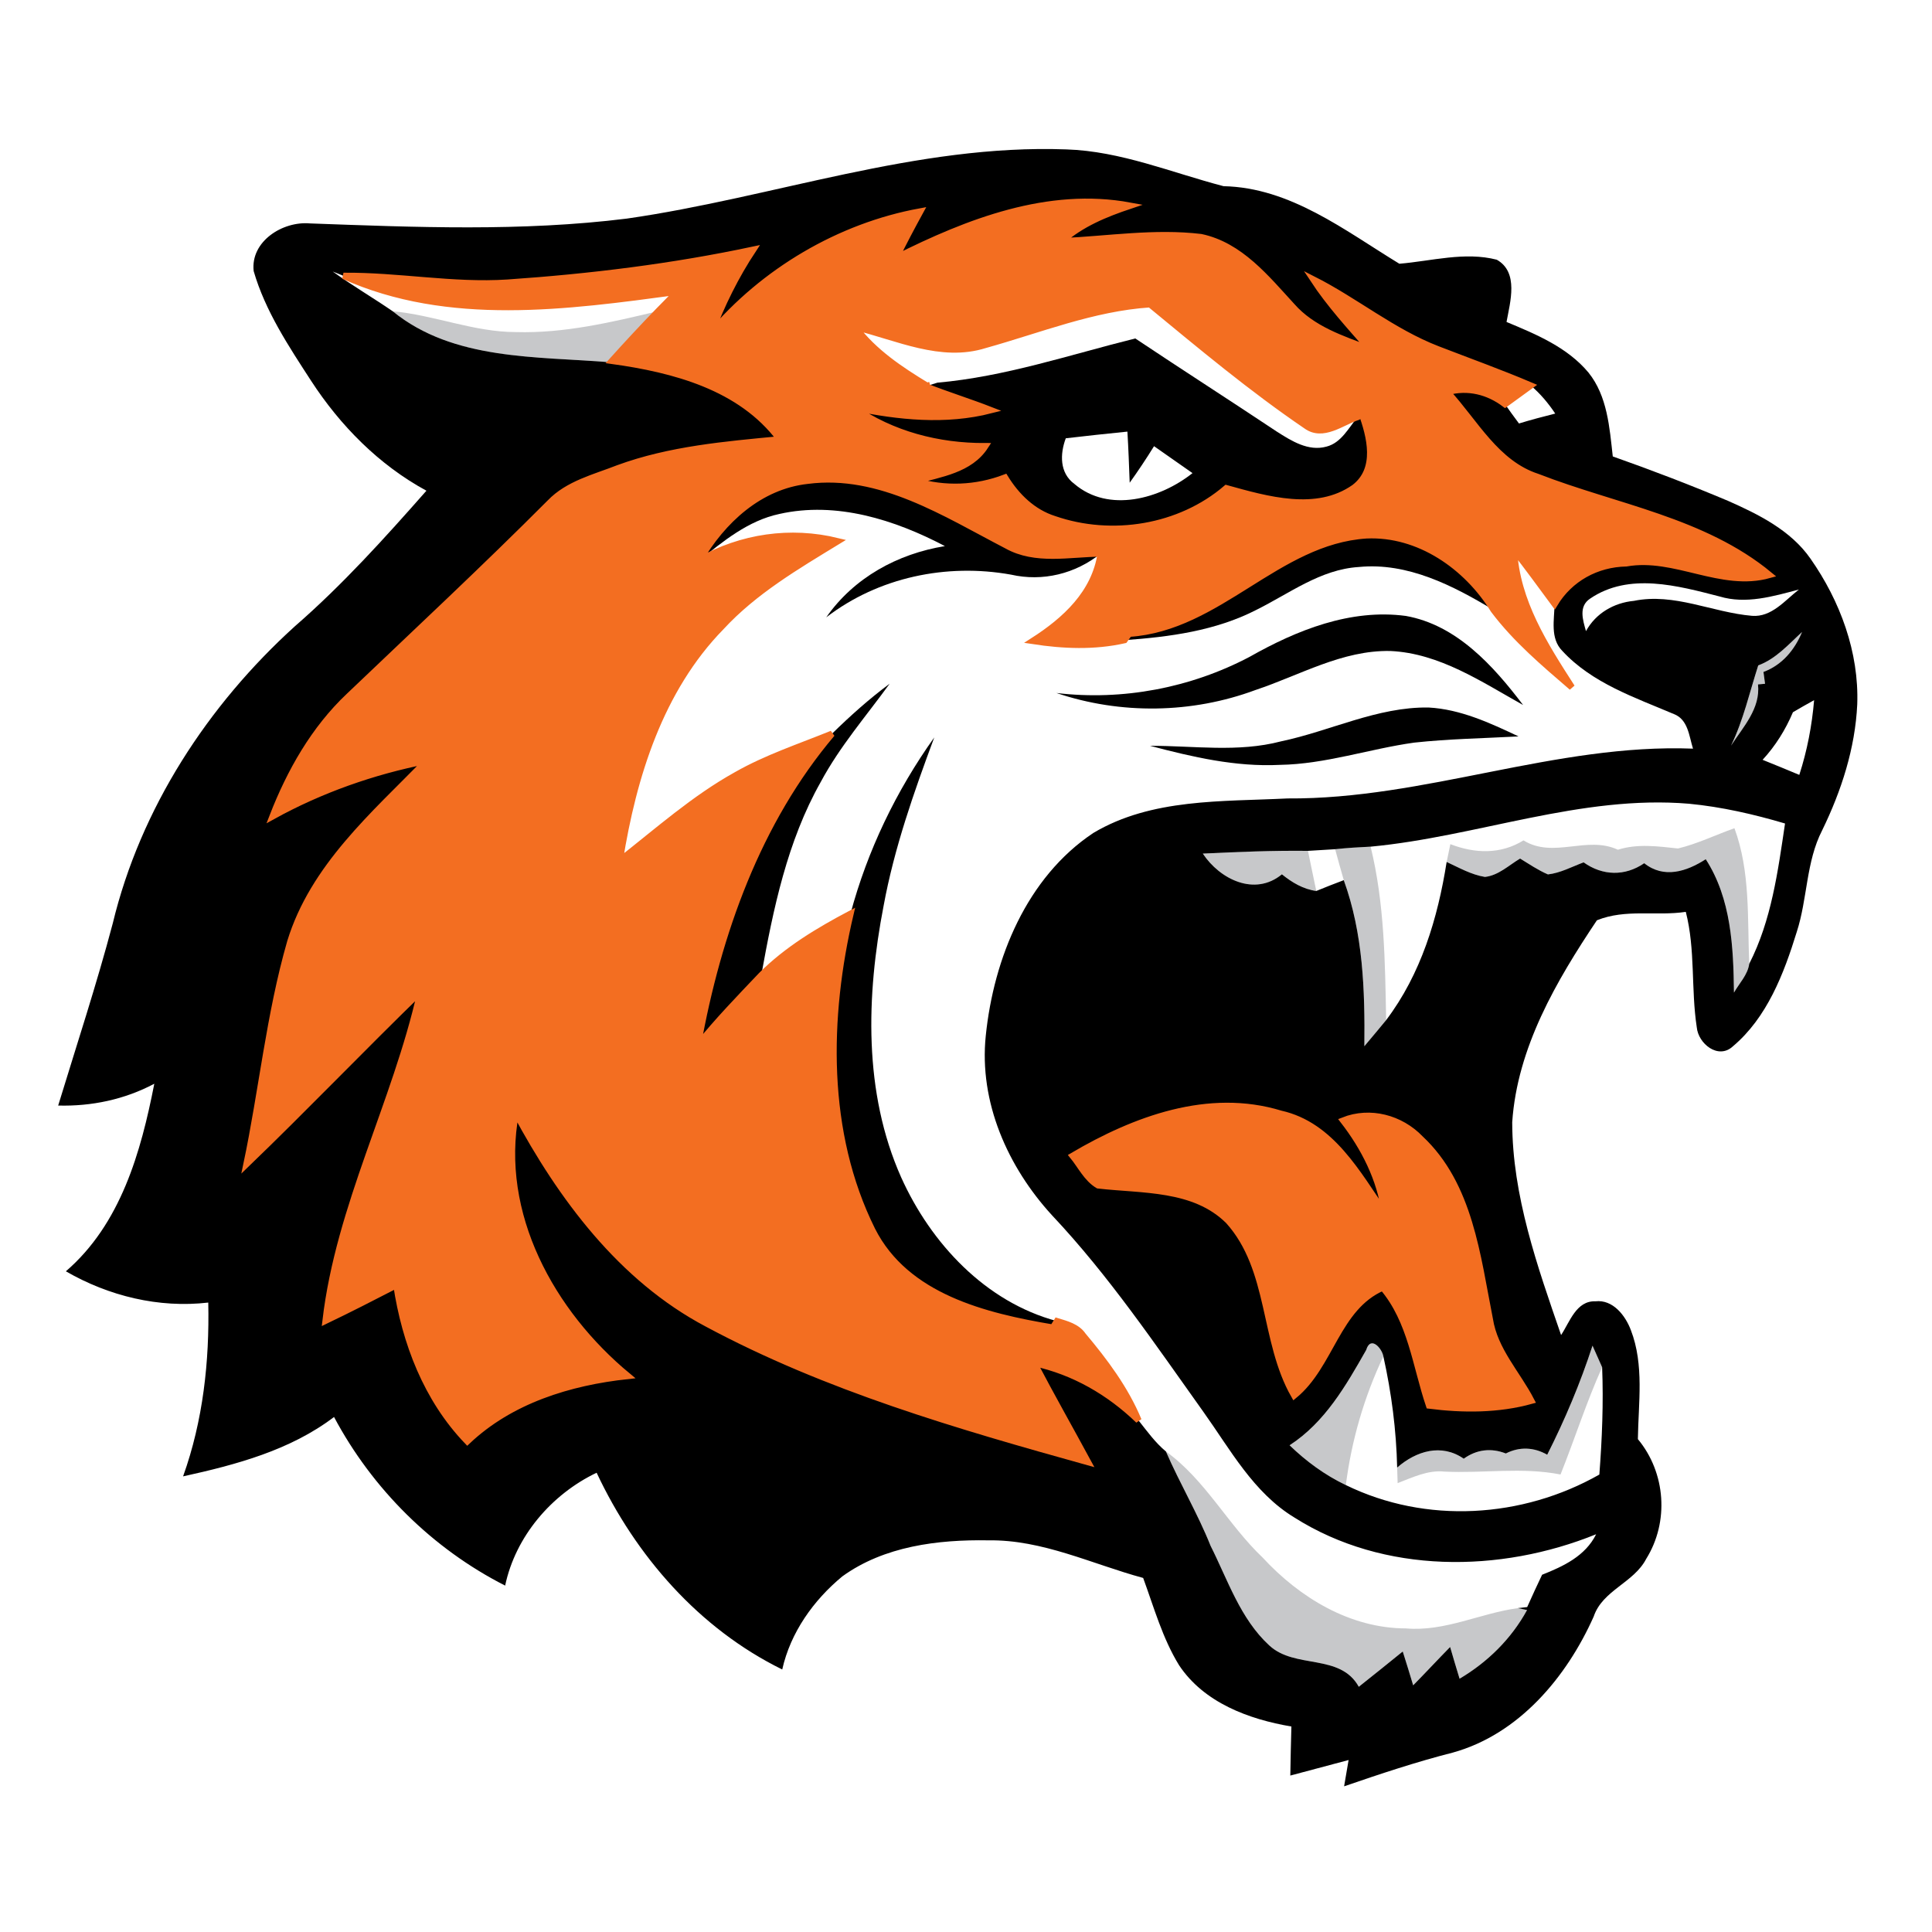 <?xml version="1.0" encoding="utf-8"?>
<!-- Generator: Adobe Illustrator 16.0.0, SVG Export Plug-In . SVG Version: 6.00 Build 0)  -->
<!DOCTYPE svg PUBLIC "-//W3C//DTD SVG 1.1//EN" "http://www.w3.org/Graphics/SVG/1.1/DTD/svg11.dtd">
<svg version="1.1"
	 id="svg2" xmlns:dc="http://purl.org/dc/elements/1.1/" xmlns:cc="http://creativecommons.org/ns#" xmlns:rdf="http://www.w3.org/1999/02/22-rdf-syntax-ns#" xmlns:svg="http://www.w3.org/2000/svg" xmlns:sodipodi="http://sodipodi.sourceforge.net/DTD/sodipodi-0.dtd" xmlns:inkscape="http://www.inkscape.org/namespaces/inkscape" sodipodi:docname="RIT Hockey.svg" inkscape:version="0.48.1 "
	 xmlns="http://www.w3.org/2000/svg" xmlns:xlink="http://www.w3.org/1999/xlink" x="0px" y="0px" width="57px" height="57px"
	 viewBox="112.385 0.094 57 57" enable-background="new 112.385 0.094 57 57" xml:space="preserve">
<g id="g3880" transform="matrix(0.186,0,0,0.186,-4.116,-12.486)">
	<g id="_x23_c7c8caff">
		<path id="path50" inkscape:connector-curvature="0" fill="#C7C8CA" d="M688.641,117.006c6.599,0.603,12.858,3.302,19.535,3.302
			c7.674,0.225,15.19-1.562,22.591-3.328c-2.505,2.589-4.953,5.226-7.354,7.889l-0.215,0.236
			C711.516,124.13,698.265,124.858,688.641,117.006z"/>
		<path id="path52" inkscape:connector-curvature="0" fill="#C7C8CA" d="M905.239,173.18c2.815-1.038,4.801-3.334,6.95-5.299
			c-1.185,2.851-3.161,5.236-6.122,6.337c0.063,0.477,0.189,1.415,0.252,1.876l-1.116,0.1c0.404,3.837-2.353,6.725-4.272,9.702
			C902.891,181.845,903.865,177.447,905.239,173.18z"/>
		<path id="path54" inkscape:connector-curvature="0" fill="#C7C8CA" d="M892.512,202.219c3.077-0.739,5.954-2.149,8.953-3.213
			c2.547,6.903,2.039,14.289,2.348,21.501c-0.236,1.751-1.583,3.087-2.422,4.576c-0.089-7.239-0.43-14.886-4.476-21.16
			c-3.051,1.96-6.636,3.124-9.76,0.634c-3.066,2.102-6.615,2.002-9.613-0.136c-1.866,0.697-3.68,1.688-5.666,1.913
			c-1.572-0.676-2.972-1.641-4.408-2.516c-1.793,1.064-3.428,2.678-5.577,2.914c-2.175-0.351-4.115-1.473-6.075-2.374
			c0.152-0.702,0.445-2.112,0.587-2.825c3.874,1.499,7.972,1.651,11.6-0.598c4.775,2.946,10.022-0.812,14.975,1.483
			C886.118,201.422,889.325,201.883,892.512,202.219L892.512,202.219z"/>
		<path id="path56" inkscape:connector-curvature="0" fill="#C7C8CA" d="M838.126,202.334c1.866-0.204,3.727-0.315,5.629-0.404
			c2.212,9.026,2.285,18.288,2.464,27.513c-1.143,1.4-2.306,2.762-3.454,4.141c0.1-8.879-0.199-17.9-3.266-26.339
			C839.027,205.605,838.566,203.969,838.126,202.334z"/>
		<path id="path58" inkscape:connector-curvature="0" fill="#C7C8CA" d="M817.138,203.031c5.551-0.273,11.112-0.498,16.679-0.435
			c0.419,2.112,0.886,4.235,1.321,6.363c-2.076-0.278-3.858-1.352-5.451-2.642C825.378,209.855,819.854,207.119,817.138,203.031
			L817.138,203.031z"/>
		<path id="path62" inkscape:connector-curvature="0" fill="#C7C8CA" d="M843.053,281.77c0.702-2.338,2.5-0.262,2.726,1.012
			c-3.061,6.452-5.053,13.35-5.954,20.413c-3.323-1.583-6.285-3.763-8.921-6.311C836.511,293.244,839.84,287.431,843.053,281.77
			L843.053,281.77z"/>
		<path id="path64" inkscape:connector-curvature="0" fill="#C7C8CA" d="M878.952,281.083c0.498,1.122,1.012,2.275,1.525,3.423
			c-2.5,5.551-4.34,11.364-6.599,17.012c-6.101-1.206-12.276-0.157-18.424-0.461c-2.626-0.273-5.042,0.923-7.412,1.824
			c-0.031-0.608-0.063-1.845-0.079-2.464c3.024-2.631,7.013-3.86,10.562-1.405c2.039-1.468,4.34-1.74,6.678-0.828
			c2.149-1.101,4.461-1.006,6.562,0.199C874.591,292.793,877.018,287.032,878.952,281.083z"/>
		<path id="path66" inkscape:connector-curvature="0" fill="#C7C8CA" d="M811.289,297.869c6.248,4.497,9.812,11.573,15.337,16.825
			c5.865,6.353,13.864,11.227,22.748,11.238c6.154,0.535,11.778-2.411,17.737-3.218l1.457,0.304
			c-2.495,4.56-6.237,8.25-10.703,10.892c-0.514-1.677-1.012-3.355-1.499-5.032c-1.976,2.013-3.889,4.078-5.86,6.08
			c-0.54-1.803-1.09-3.585-1.656-5.367c-2.322,1.876-4.634,3.753-6.971,5.598c-2.967-5.346-10.137-2.757-14.215-6.573
			c-4.586-4.225-6.562-10.368-9.299-15.798C816.316,307.682,813.48,302.933,811.289,297.869z"/>
	</g>
	<g id="_x23_000000ff">
		<path id="path75" inkscape:connector-curvature="0" d="M725.767,102.309c23.283-3.339,45.937-11.851,69.734-10.976
			c8.638,0.273,16.679,3.685,24.929,5.834c10.609,0.225,19.226,7.029,27.885,12.302c5.1-0.425,10.389-1.95,15.452-0.639
			c3.522,1.992,2.123,6.688,1.546,9.875c4.691,1.95,9.65,4.015,12.989,8.014c3.014,3.737,3.349,8.738,3.863,13.314
			c6.164,2.175,12.265,4.513,18.288,7.05c4.875,2.16,9.948,4.676,13.078,9.173c4.696,6.704,7.71,14.839,7.412,23.1
			c-0.325,6.966-2.516,13.728-5.556,19.965c-2.584,5.011-2.322,10.861-4.047,16.16c-2.034,6.604-4.712,13.576-10.127,18.125
			c-2.312,2.154-5.498-0.435-5.724-3.024c-0.933-6.075-0.199-12.312-1.74-18.309c-4.733,0.708-9.508-0.514-14.1,1.337
			c-6.447,9.624-12.632,20.201-13.434,32.026c0.016,11.673,3.989,22.858,7.752,33.761c1.384-2.076,2.401-5.462,5.451-5.352
			c2.768-0.309,4.749,2.249,5.619,4.576c2.128,5.514,1.19,11.537,1.111,17.287c4.429,5.328,4.979,13.128,1.316,18.998
			c-1.976,3.805-6.924,4.969-8.324,9.141c-4.288,9.613-11.851,18.66-22.324,21.574c-5.85,1.489-11.563,3.397-17.266,5.357
			c0.178-1.048,0.524-3.124,0.713-4.172c-3.098,0.818-6.175,1.635-9.246,2.464c0.047-2.589,0.094-5.189,0.173-7.779
			c-6.767-1.143-13.874-3.784-17.816-9.718c-2.631-4.277-3.984-9.173-5.698-13.848c-8.124-2.201-15.971-6.101-24.578-5.965
			c-7.972-0.136-16.521,0.923-23.147,5.724c-4.576,3.784-8.214,8.9-9.524,14.76c-13.203-6.489-23.236-18.01-29.442-31.208
			c-7.15,3.417-12.863,10.085-14.509,17.905c-11.542-5.871-21.05-15.316-27.141-26.745c-6.961,5.286-15.547,7.571-23.944,9.417
			c3.171-8.84,4.193-18.228,3.994-27.568c-7.847,0.912-15.798-1.038-22.586-4.959c8.701-7.501,11.904-18.901,14.026-29.751
			c-4.702,2.5-9.954,3.601-15.248,3.459c2.935-9.624,6.085-19.174,8.659-28.897c4.403-18.251,15.064-34.6,28.902-47.137
			c7.548-6.562,14.247-14,20.851-21.49c-7.527-4.088-13.665-10.31-18.304-17.449c-3.549-5.472-7.265-11.06-9.099-17.386
			c-0.524-4.728,4.613-7.951,8.926-7.564C692.242,103.682,709.089,104.385,725.767,102.309 M768.476,108.546
			c1.216-2.49,2.516-4.938,3.853-7.375c-12.816,2.338-24.876,9.487-33.263,19.446c1.751-4.686,3.989-9.199,6.751-13.371
			c-12.826,2.726-25.878,4.324-38.961,5.221c-8.701,0.566-17.329-1.158-26.019-1.075c-0.419-0.173-1.284-0.524-1.709-0.687
			c3.087,2.212,6.374,4.151,9.513,6.3c9.624,7.852,22.874,7.123,34.558,8.098l0.215-0.236c9.786,1.352,20.416,4.125,26.638,12.449
			c-8.649,0.828-17.423,1.567-25.637,4.576c-3.753,1.478-7.946,2.464-10.84,5.477c-10.399,10.436-21.197,20.484-31.858,30.663
			c-5.551,5.236-9.377,12.008-12.129,19.085c7.626-4.209,15.892-7.113,24.426-8.801c-8.376,8.575-18,16.852-21.627,28.74
			c-3.313,11.51-4.471,23.524-6.935,35.239c9.335-9,18.309-18.366,27.613-27.403c-3.989,17.737-12.936,34.049-15.075,52.237
			c3.774-1.814,7.501-3.721,11.238-5.65c1.373,9.099,4.796,18.052,11.248,24.777c6.877-6.515,16.223-9.377,25.448-10.373
			c-12.071-9.98-20.788-25.689-17.758-41.712c7.16,13.335,16.7,26.224,30.359,33.436c18.964,10.174,39.778,16.196,60.414,21.949
			c-2.841-5.249-5.787-10.439-8.549-15.712c6.3,1.363,11.925,4.623,16.548,9.089c1.352,1.709,2.652,3.522,4.351,4.935
			c2.191,5.063,5.027,9.812,7.076,14.949c2.736,5.43,4.712,11.573,9.299,15.798c4.078,3.816,11.248,1.227,14.215,6.573
			c2.338-1.845,4.649-3.722,6.971-5.598c0.566,1.782,1.116,3.564,1.656,5.367c1.971-2.002,3.884-4.067,5.86-6.08
			c0.487,1.677,0.985,3.355,1.499,5.032c4.466-2.642,8.208-6.332,10.703-10.892l-1.457-0.304l1.478-0.168
			c0.765-1.73,1.562-3.428,2.364-5.126c3.386-1.342,6.861-2.967,8.575-6.426c-15.248,6.185-33.667,6.342-47.85-2.642
			c-6.51-3.942-10.179-10.798-14.467-16.797c-7.611-10.661-14.97-21.574-23.975-31.135c-7.034-7.663-11.621-17.952-10.525-28.504
			c1.253-12.25,6.489-25.123,17.067-32.162c9.236-5.509,20.437-4.948,30.799-5.472c21.753,0.162,42.509-8.738,64.314-7.899
			c-0.629-2.002-0.776-4.628-3.04-5.488c-6.237-2.652-12.962-4.901-17.685-10.011c-1.976-2.002-1.263-4.953-1.237-7.454
			c2.422-4.026,6.672-6.348,11.364-6.437c7.737-1.373,15.033,3.999,22.722,1.84c-10.478-8.654-24.426-10.74-36.791-15.552
			c-6.562-2.123-9.907-8.675-14.31-13.46c3.26-0.902,6.51-0.089,9.162,1.934c0.702,1.012,1.462,2.039,2.212,3.051
			c1.887-0.577,3.816-1.085,5.75-1.572c-1.101-1.651-2.374-3.166-3.873-4.44c-4.875-2.076-9.875-3.863-14.813-5.776
			c-7.076-2.736-12.978-7.663-19.714-11.075c2.626,3.989,5.865,7.516,9.01,11.102c-4.424-1.651-9.162-3.203-12.37-6.861
			c-4.078-4.44-8.229-9.629-14.441-10.939c-7.349-0.875-14.734,0.325-22.088,0.66c3.098-2.773,6.95-4.335,10.85-5.645
			C792.618,97.859,779.881,102.817,768.476,108.546 M878.564,162.592c-1.861,1.242-1.137,3.402-0.65,5.152
			c1.552-2.836,4.44-4.503,7.6-4.801c6.4-1.31,12.459,1.84,18.749,2.374c3.093,0.241,5.21-2.448,7.427-4.172
			c-4.104,1.085-8.392,2.364-12.585,1.101C892.481,160.543,884.729,158.383,878.564,162.592 M905.239,173.18
			c-1.373,4.267-2.348,8.664-4.309,12.716c1.924-2.977,4.675-5.865,4.272-9.702l1.116-0.1c-0.063-0.461-0.189-1.4-0.252-1.876
			c2.961-1.101,4.938-3.486,6.122-6.337C910.04,169.847,908.054,172.142,905.239,173.18 M910.742,180.608
			c-1.174,2.773-2.768,5.336-4.812,7.548c1.934,0.776,3.884,1.578,5.823,2.39c1.247-3.853,2.008-7.826,2.348-11.851
			C912.965,179.318,911.843,179.958,910.742,180.608 M843.755,201.93c-1.903,0.089-3.763,0.204-5.629,0.404
			c-1.069,0.063-3.239,0.199-4.309,0.262c-5.567-0.063-11.128,0.163-16.679,0.435c2.715,4.088,8.24,6.825,12.548,3.286
			c1.593,1.289,3.376,2.364,5.451,2.642c1.436-0.587,2.893-1.164,4.361-1.714c3.066,8.439,3.365,17.46,3.266,26.339
			c1.148-1.379,2.312-2.741,3.454-4.141c5.525-7.296,8.187-16.16,9.597-25.086c1.96,0.902,3.9,2.023,6.075,2.374
			c2.149-0.236,3.784-1.85,5.577-2.914c1.436,0.875,2.836,1.84,4.413,2.516c1.981-0.225,3.795-1.216,5.661-1.913
			c2.998,2.139,6.547,2.238,9.613,0.136c3.124,2.49,6.709,1.326,9.76-0.634c4.047,6.274,4.387,13.922,4.476,21.16
			c0.839-1.489,2.186-2.825,2.422-4.576c3.528-6.887,4.55-14.687,5.677-22.25c-4.974-1.473-10.059-2.637-15.227-3.134
			C877.102,193.68,860.664,200.342,843.755,201.93 M796.487,250.97c1.289,1.572,2.228,3.611,4.041,4.686
			c7.024,0.812,15.227,0.225,20.678,5.64c6.919,7.684,5.462,19.022,10.431,27.696c5.839-4.796,6.767-13.974,14.042-17.124
			c4.487,5.263,5.21,12.375,7.349,18.712c5.388,0.687,10.96,0.702,16.223-0.76c-2.222-4.303-5.834-8.004-6.594-12.952
			c-1.981-9.975-3.145-21.286-11.007-28.635c-3.145-3.265-7.972-4.565-12.244-2.867c3.334,4.303,5.85,9.251,6.61,14.703
			c-4.335-6.248-8.449-13.964-16.527-15.777C818.05,240.796,806.33,245.184,796.487,250.97 M843.053,281.77
			c-3.213,5.661-6.542,11.474-12.15,15.114c2.636,2.547,5.598,4.728,8.921,6.311c12.716,6.217,27.99,5.273,40.213-1.667
			c0.43-5.658,0.666-11.345,0.44-17.022c-0.514-1.148-1.027-2.301-1.525-3.423c-1.934,5.949-4.361,11.71-7.186,17.3
			c-2.102-1.206-4.413-1.3-6.562-0.199c-2.338-0.912-4.639-0.639-6.678,0.828c-3.549-2.456-7.537-1.227-10.562,1.405
			c-0.136-5.936-0.896-11.833-2.186-17.635C845.553,281.508,843.755,279.432,843.053,281.77L843.053,281.77z"/>
		<path id="path77" inkscape:connector-curvature="0" d="M775.038,128.333c10.74-0.949,20.987-4.424,31.387-7.013
			c7.453,4.974,15.001,9.812,22.455,14.776c2.296,1.462,4.985,3.171,7.852,2.385c2.385-0.598,3.522-2.988,4.985-4.712l0.55-0.739
			c1.41,3.826,2.736,9.016-1.101,11.94c-5.986,4.198-13.848,1.887-20.301,0.1c-7.385,6.337-18.173,8.051-27.288,4.901
			c-3.402-1.075-5.991-3.611-7.815-6.589c-4.597,1.751-9.498,1.939-14.21,0.54c3.947-1.137,8.654-1.74,11.086-5.514
			c-7.422,0.037-14.802-1.861-20.914-6.138c7.165,1.489,14.614,2.264,21.805,0.425c-3.428-1.337-6.95-2.427-10.368-3.774
			l0.713-0.225C774.168,128.595,774.755,128.417,775.038,128.333 M795.402,137.155c-0.928,2.49-1.001,5.488,1.352,7.228
			c5.462,4.675,13.623,2.374,18.749-1.703c-2.039-1.436-4.078-2.862-6.101-4.272c-1.227,1.976-2.511,3.91-3.863,5.797
			c-0.1-2.71-0.199-5.409-0.362-8.109C801.906,136.432,798.651,136.767,795.402,137.155z"/>
		<path id="path81" inkscape:connector-curvature="0" d="M737.241,156.57c3.685-6.348,9.587-11.835,17.177-12.674
			c11.547-1.499,21.826,5.2,31.607,10.273c4.565,2.574,9.964,1.3,14.918,1.263c-4.026,3.224-9.204,4.497-14.236,3.349
			c-10.216-1.835-21.029,0.414-29.3,6.777c4.398-6.3,11.322-10.08,18.822-11.301c-7.962-4.188-17.229-7.129-26.25-5.1
			C745.041,150.206,741.052,153.472,737.241,156.57L737.241,156.57z"/>
		<path id="path83" inkscape:connector-curvature="0" d="M805.45,168.159c14.278-0.938,23.477-14.687,37.64-15.604
			c8.339-0.383,15.94,4.953,20.175,11.841c-6.426-3.874-13.649-7.59-21.386-6.825c-6.075,0.372-11.013,4.209-16.265,6.809
			c-6.452,3.313-13.759,4.288-20.898,4.791C804.905,168.919,805.266,168.405,805.45,168.159L805.45,168.159z"/>
		<path id="path85" inkscape:connector-curvature="0" d="M824.54,171.833c7.485-4.24,16.013-7.674,24.803-6.5
			c8.062,1.436,13.869,7.899,18.597,14.126c-6.599-3.68-13.251-8.203-21.04-8.565c-7.632-0.162-14.362,3.847-21.396,6.185
			c-10.09,3.753-21.401,3.915-31.586,0.477C804.391,178.804,815.199,176.755,824.54,171.833z"/>
		<path id="path87" inkscape:connector-curvature="0" d="M758.318,184.02c2.883-2.825,5.897-5.525,9.147-7.936
			c-3.727,5.137-7.909,9.949-10.923,15.573c-5.325,9.414-7.537,20.138-9.44,30.674c-3.449,3.627-6.935,7.228-10.074,11.128
			C740.229,215.731,746.54,197.92,758.318,184.02L758.318,184.02z"/>
		<path id="path89" inkscape:connector-curvature="0" d="M829.53,185.231c7.82-1.635,15.274-5.488,23.409-5.373
			c5.074,0.273,9.749,2.448,14.278,4.586c-5.525,0.299-11.065,0.388-16.563,0.985c-7.139,1.001-14.047,3.412-21.302,3.528
			c-6.997,0.351-13.874-1.253-20.589-3.024C815.681,185.917,822.715,187.018,829.53,185.231z"/>
		<path id="path91" inkscape:connector-curvature="0" d="M761.253,212.571c2.684-10.027,7.265-19.525,13.287-27.964
			c-3.234,8.712-6.348,17.538-8.035,26.711c-2.752,14.226-3.218,29.589,2.789,43.075c4.707,10.452,13.371,19.766,24.719,22.801
			c-0.157,0.262-0.498,0.776-0.66,1.027c-10.761-1.803-23.299-4.864-28.661-15.489C757.028,247.307,757.374,229.008,761.253,212.571
			z"/>
	</g>
	<path id="path98" inkscape:connector-curvature="0" fill="#F36E21" stroke="#F36E21" d="M768.476,108.546
		c11.406-5.729,24.143-10.688,37.126-8.287c-3.9,1.31-7.752,2.872-10.85,5.645c7.354-0.335,14.739-1.536,22.088-0.66
		c6.211,1.31,10.363,6.5,14.441,10.939c3.208,3.659,7.946,5.21,12.37,6.861c-3.145-3.585-6.384-7.113-9.01-11.102
		c6.735,3.412,12.637,8.339,19.714,11.075c4.938,1.913,9.938,3.701,14.813,5.776c-1.363,1.001-2.736,1.976-4.088,2.961
		c-2.652-2.023-5.902-2.836-9.162-1.934c4.403,4.786,7.747,11.337,14.31,13.46c12.365,4.812,26.313,6.898,36.791,15.552
		c-7.689,2.16-14.986-3.213-22.722-1.84c-4.691,0.089-8.942,2.411-11.364,6.437c-2.128-2.888-4.24-5.776-6.437-8.601
		c0.409,8.203,4.885,15.153,9.183,21.826c-4.413-3.8-8.9-7.585-12.412-12.26c-4.235-6.887-11.835-12.223-20.175-11.841
		c-14.163,0.917-23.362,14.666-37.64,15.604c-0.189,0.246-0.545,0.76-0.734,1.012c-4.801,1.085-9.713,0.875-14.54,0.136
		c5.116-3.276,9.812-7.548,10.766-13.874c-4.953,0.037-10.352,1.31-14.918-1.263c-9.781-5.074-20.06-11.773-31.607-10.273
		c-7.59,0.839-13.492,6.321-17.177,12.674c6.725-3.79,14.472-4.927,21.999-3.087c-6.536,3.989-13.261,7.936-18.503,13.623
		c-9.676,9.901-13.948,23.676-16.081,37.037c6.023-4.712,11.773-9.849,18.498-13.586c4.796-2.736,10.059-4.461,15.164-6.536
		c-11.778,13.901-18.094,31.712-21.291,49.439c3.14-3.9,6.625-7.501,10.074-11.128c4.078-4.088,9.078-7.071,14.152-9.76
		c-3.879,16.438-4.225,34.736,3.438,50.162c5.362,10.625,17.9,13.686,28.661,15.489c0.163-0.252,0.503-0.765,0.66-1.027
		c1.499,0.461,3.176,0.875,4.13,2.275c3.449,4.099,6.72,8.476,8.795,13.466c-4.623-4.466-10.247-7.726-16.548-9.089
		c2.762,5.273,5.708,10.462,8.549,15.712c-20.636-5.753-41.45-11.775-60.414-21.949c-13.659-7.212-23.199-20.101-30.359-33.436
		c-3.03,16.023,5.687,31.732,17.758,41.712c-9.225,0.996-18.571,3.858-25.448,10.373c-6.452-6.725-9.875-15.678-11.248-24.777
		c-3.737,1.929-7.464,3.837-11.238,5.65c2.133-18.188,11.086-34.5,15.075-52.237c-9.304,9.036-18.277,18.403-27.613,27.403
		c2.464-11.715,3.622-23.729,6.935-35.239c3.627-11.888,13.251-20.164,21.627-28.74c-8.533,1.688-16.799,4.592-24.426,8.801
		c2.752-7.076,6.578-13.848,12.129-19.085c10.661-10.179,21.459-20.227,31.858-30.663c2.893-3.014,7.087-3.999,10.84-5.477
		c8.214-3.009,16.988-3.748,25.637-4.576c-6.222-8.324-16.852-11.096-26.638-12.449c2.401-2.663,4.848-5.299,7.354-7.889
		c0.996-1.022,2.013-2.049,3.019-3.072c-17.475,2.359-36.298,4.974-52.95-2.516c8.69-0.084,17.318,1.641,26.019,1.075
		c13.083-0.896,26.134-2.495,38.955-5.221c-2.757,4.172-4.995,8.685-6.746,13.371c8.387-9.959,20.447-17.108,33.263-19.446
		C770.992,103.609,769.692,106.057,768.476,108.546 M782.586,122.358c-6.982,2.201-13.895-1.227-20.599-2.851
		c3.019,3.999,7.181,6.762,11.406,9.325l0.482-0.136l-0.713,0.225c3.417,1.347,6.94,2.437,10.368,3.774
		c-7.191,1.84-14.64,1.064-21.805-0.425c6.112,4.277,13.492,6.175,20.914,6.138c-2.437,3.774-7.139,4.377-11.086,5.514
		c4.712,1.4,9.613,1.211,14.21-0.54c1.824,2.977,4.413,5.514,7.815,6.589c9.115,3.15,19.902,1.436,27.288-4.901
		c6.452,1.787,14.315,4.099,20.301-0.1c3.837-2.925,2.511-8.114,1.101-11.94l-0.556,0.739c-2.547,0.839-5.525,3.349-8.187,1.399
		c-8.649-5.886-16.7-12.622-24.772-19.273C799.705,116.493,791.24,119.947,782.586,122.358z"/>
	<path id="path106" inkscape:connector-curvature="0" fill="#F36E21" stroke="#F36E21" d="M796.487,250.97
		c9.844-5.787,21.564-10.174,33.001-6.678c8.077,1.814,12.192,9.529,16.527,15.777c-0.76-5.451-3.276-10.399-6.61-14.703
		c4.272-1.698,9.099-0.398,12.244,2.867c7.862,7.349,9.026,18.66,11.007,28.635c0.76,4.948,4.371,8.649,6.594,12.952
		c-5.263,1.462-10.834,1.447-16.223,0.76c-2.139-6.337-2.862-13.45-7.349-18.712c-7.275,3.15-8.203,12.328-14.042,17.124
		c-4.969-8.675-3.512-20.012-10.431-27.696c-5.451-5.415-13.654-4.827-20.678-5.64C798.714,254.582,797.776,252.543,796.487,250.97
		L796.487,250.97z"/>
</g>
</svg>
